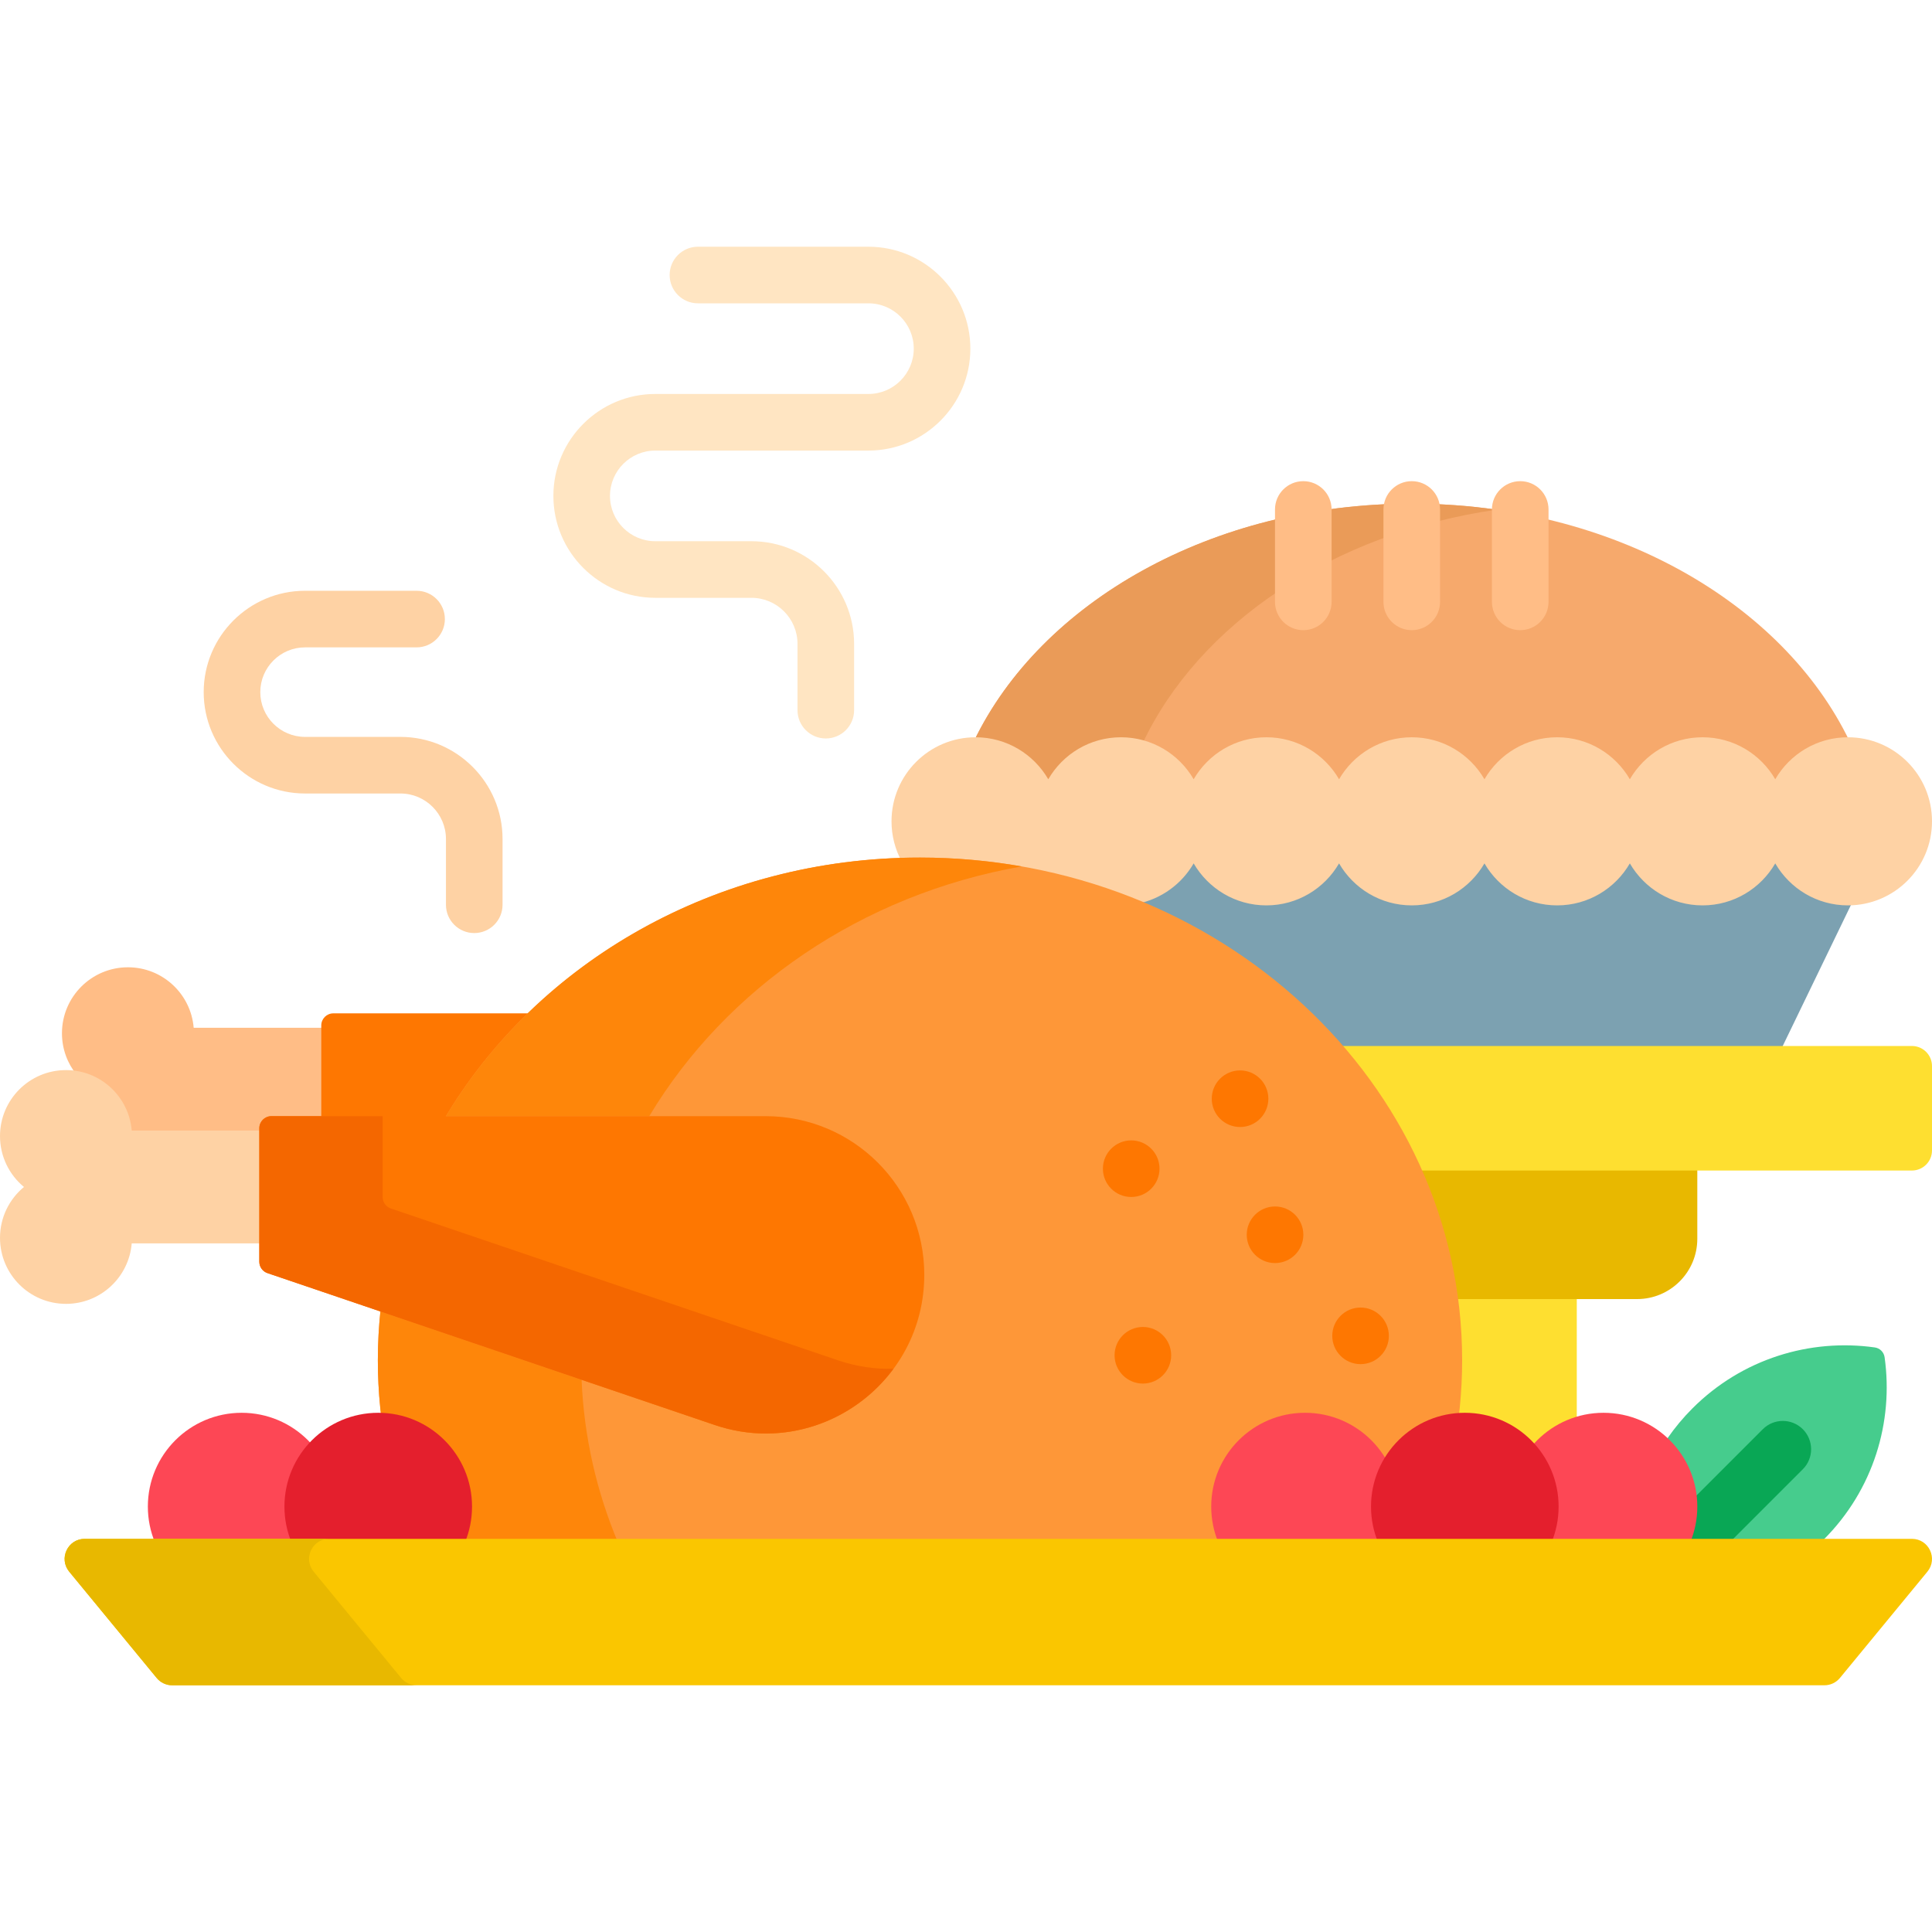 <svg id="Capa_1" enable-background="new 0 0 512 512" height="512" viewBox="0 0 512 512" width="512" xmlns="http://www.w3.org/2000/svg"><g><g><g><path d="m417.866 343.269h-32.59c.793 5.632 1.207 11.374 1.207 17.204 0 5.066-.308 10.096-.919 15.078.863-.095 1.739-.148 2.626-.148 7.387 0 14 3.375 18.379 8.664 2.918-3.524 6.827-6.199 11.297-7.591z" fill="#fedf30"/></g><path d="m258.537 196.384c7.547 0 14.598 4.073 18.4 10.63l.865 1.492.865-1.492c3.803-6.557 10.854-10.63 18.4-10.63s14.598 4.073 18.4 10.63l.865 1.492.865-1.492c3.803-6.557 10.854-10.63 18.4-10.63s14.598 4.073 18.4 10.63l.865 1.492.865-1.492c3.803-6.557 10.854-10.63 18.4-10.63 7.548 0 14.598 4.073 18.4 10.63l.865 1.492.865-1.492c3.803-6.557 10.854-10.63 18.4-10.63s14.598 4.073 18.4 10.63l.865 1.492.865-1.492c3.803-6.557 10.854-10.63 18.4-10.63s14.597 4.073 18.4 10.63l.865 1.491.865-1.492c3.803-6.557 10.854-10.63 18.4-10.63.144 0 .282.019.425.022-17.728-36.78-62.979-62.932-116.019-62.932s-98.292 26.153-116.019 62.932c.15-.003.289-.021.433-.021z" fill="#f6a96c"/><path d="m258.537 196.384c7.547 0 14.598 4.073 18.4 10.63l.865 1.492.865-1.492c3.803-6.557 10.854-10.63 18.4-10.63 1.932 0 3.83.271 5.651.778 14.959-31.832 50.463-55.848 93.89-62.093-7.29-1.048-14.802-1.596-22.478-1.596-53.04 0-98.292 26.153-116.019 62.932.143-.003.282-.021.426-.021z" fill="#ea9b58"/><g><g><path d="m345.386 167c-4.143 0-7.5-3.358-7.5-7.5v-24.486c0-4.142 3.357-7.5 7.5-7.5s7.5 3.358 7.5 7.5v24.486c0 4.142-3.358 7.5-7.5 7.5z" fill="#ffbd86"/></g><g><path d="m374.131 167c-4.143 0-7.5-3.358-7.5-7.5v-24.486c0-4.142 3.357-7.5 7.5-7.5s7.5 3.358 7.5 7.5v24.486c0 4.142-3.358 7.5-7.5 7.5z" fill="#ffbd86"/></g><g><path d="m402.876 167c-4.143 0-7.5-3.358-7.5-7.5v-24.486c0-4.142 3.357-7.5 7.5-7.5s7.5 3.358 7.5 7.5v24.486c0 4.142-3.357 7.5-7.5 7.5z" fill="#ffbd86"/></g></g><g><path d="m489.725 238.936c-7.547 0-14.598-4.073-18.4-10.63l-.865-1.492-.865 1.491c-3.804 6.557-10.854 10.63-18.4 10.63s-14.598-4.073-18.4-10.63l-.865-1.492-.865 1.492c-3.803 6.557-10.854 10.63-18.4 10.63s-14.598-4.073-18.4-10.63l-.865-1.492-.865 1.492c-3.803 6.557-10.853 10.63-18.4 10.63s-14.598-4.073-18.4-10.63l-.865-1.492-.87 1.493c-3.803 6.557-10.854 10.63-18.4 10.63s-14.598-4.073-18.4-10.63l-.865-1.492-.865 1.492c-2.804 4.836-7.293 8.329-12.639 9.835l-2.752.775 2.636 1.109c20.31 8.542 38.453 21.622 52.472 37.827l.299.346h116.469l19.029-39.326c-.421.024-.835.064-1.259.064z" fill="#7ca1b1"/></g><path d="m489.724 195.384c-8.236 0-15.411 4.482-19.266 11.128-3.855-6.646-11.029-11.128-19.266-11.128-8.236 0-15.411 4.482-19.266 11.128-3.855-6.646-11.029-11.128-19.266-11.128s-15.411 4.482-19.266 11.128c-3.854-6.646-11.029-11.128-19.266-11.128-8.236 0-15.411 4.482-19.266 11.128-3.855-6.646-11.029-11.128-19.266-11.128s-15.411 4.482-19.266 11.128c-3.855-6.646-11.029-11.128-19.266-11.128-8.236 0-15.411 4.482-19.266 11.128-3.855-6.646-11.029-11.128-19.266-11.128-12.303 0-22.276 9.973-22.276 22.276 0 3.87.988 7.509 2.724 10.68 1.603-.05 3.211-.075 4.823-.075 20.47 0 39.943 4.023 57.558 11.249 6.394-1.255 11.801-5.248 14.967-10.706 3.855 6.646 11.029 11.128 19.266 11.128s15.411-4.482 19.266-11.128c3.854 6.646 11.029 11.128 19.266 11.128 8.236 0 15.411-4.482 19.266-11.128 3.855 6.646 11.029 11.128 19.266 11.128s15.411-4.482 19.266-11.128c3.854 6.646 11.029 11.128 19.266 11.128 8.236 0 15.411-4.482 19.266-11.128 3.855 6.646 11.029 11.128 19.266 11.128 12.303 0 22.276-9.973 22.276-22.276.002-12.303-9.971-22.276-22.274-22.276z" fill="#fed2a4"/><path d="m375.356 309.201.617 1.403c4.768 10.839 7.927 22.111 9.449 33.665h48.413c8.82 0 15.969-7.15 15.969-15.969v-19.099z" fill="#e8b800"/><path d="m506.677 277.198h-152.142c8.703 9.917 15.885 21.02 21.222 33.003h130.92c2.94 0 5.323-2.383 5.323-5.323v-22.357c0-2.94-2.383-5.323-5.323-5.323z" fill="#fedf30"/></g><g><g><g><path d="m86.143 272.367h-34.814c-.745-8.973-8.252-16.027-17.418-16.027-9.66 0-17.492 7.831-17.492 17.492 0 4.177 1.469 8.008 3.912 11.016 7.217 1.283 12.957 7.34 13.581 14.849l.076.917h35.733v-1.623c0-1.209.984-2.194 2.194-2.194h14.226v-24.43z" fill="#ffbd86"/></g><path d="m118.809 296.796c6.156-10.336 13.761-19.829 22.561-28.246h-53.033c-1.764 0-3.194 1.43-3.194 3.194v25.052z" fill="#fe7701"/></g><g><path d="m482.442 408.806c.284-.273.579-.529.859-.809 13.174-13.174 18.547-31.187 16.138-48.317-.19-1.35-1.245-2.405-2.595-2.595-17.13-2.408-35.143 2.964-48.317 16.138-9.929 9.929-15.421 22.607-16.496 35.583z" fill="#46cc8d"/><path d="m458.325 408.806 19.443-19.443c2.929-2.929 2.929-7.678 0-10.606-2.93-2.929-7.678-2.929-10.607 0l-30.049 30.049z" fill="#09a755"/></g><g><path d="m447.903 408.806c1.224-2.94 1.902-6.163 1.902-9.546 0-13.728-11.129-24.857-24.857-24.857s-24.857 11.129-24.857 24.857c0 3.383.678 6.607 1.902 9.546z" fill="#fd4755"/><g><path d="m86.994 408.806c1.224-2.94 1.902-6.163 1.902-9.546 0-13.728-11.129-24.857-24.857-24.857s-24.857 11.129-24.857 24.857c0 3.383.678 6.607 1.902 9.546z" fill="#fd4755"/><path d="m243.809 227.265c-54.472 0-101.862 28.108-126.224 69.532h85.327c22.626 0 41.034 18.408 41.034 41.034 0 22.645-18.38 41.067-40.972 41.067-4.474 0-8.934-.744-13.256-2.212l-88.802-30.155c-.514 4.582-.781 9.233-.781 13.941 0 17.052 3.473 33.348 9.773 48.333h267.803c6.299-14.986 9.773-31.281 9.773-48.333-.001-73.568-64.326-133.207-143.675-133.207z" fill="#fe9738"/><g fill="#fe860a"><path d="m172.06 295.797c20.353-33.905 56.21-58.712 98.688-66.184-8.727-1.535-17.73-2.348-26.939-2.348-54.031 0-101.088 27.658-125.621 68.532z"/><path d="m100.81 347.551c-.442 4.253-.675 8.561-.675 12.921 0 17.052 3.473 33.348 9.773 48.333h53.877c-5.658-13.459-9.026-27.977-9.656-43.149z"/></g><path d="m368.796 408.806c1.224-2.94 1.902-6.163 1.902-9.546 0-13.728-11.129-24.857-24.857-24.857s-24.857 11.129-24.857 24.857c0 3.383.678 6.607 1.902 9.546z" fill="#fd4755"/><path d="m411.145 408.806c1.224-2.94 1.902-6.163 1.902-9.546 0-13.728-11.129-24.857-24.857-24.857s-24.857 11.129-24.857 24.857c0 3.383.678 6.607 1.902 9.546z" fill="#e41f2d"/><path d="m123.191 408.806c1.224-2.94 1.902-6.163 1.902-9.546 0-13.728-11.129-24.857-24.857-24.857s-24.857 11.129-24.857 24.857c0 3.383.678 6.607 1.902 9.546z" fill="#e41f2d"/><path d="m69.723 299.613h-34.813c-.745-8.974-8.252-16.028-17.418-16.028-9.661 0-17.492 7.832-17.492 17.492 0 5.426 2.472 10.275 6.35 13.483-3.878 3.209-6.35 8.057-6.35 13.484 0 9.66 7.831 17.492 17.492 17.492 9.166 0 16.672-7.054 17.418-16.028h34.813z" fill="#fed2a4"/><g><path d="m189.397 377.633-118.507-40.242c-1.296-.44-2.167-1.656-2.167-3.024v-35.377c0-1.764 1.43-3.194 3.194-3.194h130.995c23.215 0 42.034 18.819 42.034 42.034 0 28.791-28.288 49.06-55.549 39.803z" fill="#fe7701"/></g><g><path d="m222.084 360.503-118.507-40.241c-1.296-.44-2.167-1.656-2.167-3.024v-21.441h-29.493c-1.764 0-3.194 1.43-3.194 3.194v35.376c0 1.368.871 2.584 2.167 3.024l118.507 40.241c18.284 6.209 37.016-.875 47.379-14.893-4.816.131-9.77-.565-14.692-2.236z" fill="#f46700"/></g></g><g><path d="m483.489 446.616h-437.858c-1.591 0-3.099-.712-4.11-1.941l-23.177-28.164c-2.858-3.473-.388-8.706 4.11-8.706h484.214c4.498 0 6.968 5.233 4.11 8.706l-23.178 28.164c-1.012 1.229-2.519 1.941-4.111 1.941z" fill="#fac600"/></g><g><path d="m106.3 444.675-23.177-28.164c-2.858-3.473-.388-8.706 4.11-8.706h-64.78c-4.498 0-6.968 5.233-4.11 8.706l23.177 28.164c1.011 1.229 2.519 1.941 4.11 1.941h64.779c-1.59 0-3.098-.712-4.109-1.941z" fill="#e8b800"/></g><path d="m230.144 65.384h-45.184c-4.142 0-7.5 3.358-7.5 7.5s3.358 7.5 7.5 7.5h45.184c6.623 0 12.011 5.388 12.011 12.011s-5.388 12.011-12.011 12.011h-56.48c-14.894 0-27.011 12.117-27.011 27.011s12.117 27.011 27.011 27.011h25.471c6.734 0 12.212 5.479 12.212 12.213v17.561c0 4.142 3.358 7.5 7.5 7.5s7.5-3.358 7.5-7.5v-17.561c0-15.005-12.208-27.213-27.212-27.213h-25.471c-6.623 0-12.011-5.388-12.011-12.011s5.388-12.011 12.011-12.011h56.48c14.894 0 27.011-12.117 27.011-27.011s-12.117-27.011-27.011-27.011z" fill="#ffe5c2"/><g><g><path d="m125.682 247.273c-4.142 0-7.5-3.358-7.5-7.5v-17.426c0-6.651-5.411-12.062-12.062-12.062h-25.276c-14.812 0-26.862-12.05-26.862-26.862s12.05-26.862 26.862-26.862h29.552c4.142 0 7.5 3.358 7.5 7.5s-3.358 7.5-7.5 7.5h-29.552c-6.541 0-11.862 5.321-11.862 11.862s5.321 11.862 11.862 11.862h25.276c14.922 0 27.062 12.14 27.062 27.062v17.426c0 4.143-3.358 7.5-7.5 7.5z" fill="#fed2a4"/></g></g></g></g><g><circle cx="299.783" cy="309.714" fill="#fe7701" r="7.5"/></g><g><circle cx="337.899" cy="327.227" fill="#fe7701" r="7.5"/></g><g><circle cx="360.563" cy="354.012" fill="#fe7701" r="7.5"/></g><g><circle cx="328.628" cy="291.171" fill="#fe7701" r="7.5"/></g><g><circle cx="302.873" cy="359.162" fill="#fe7701" r="7.5"/></g></g></svg>